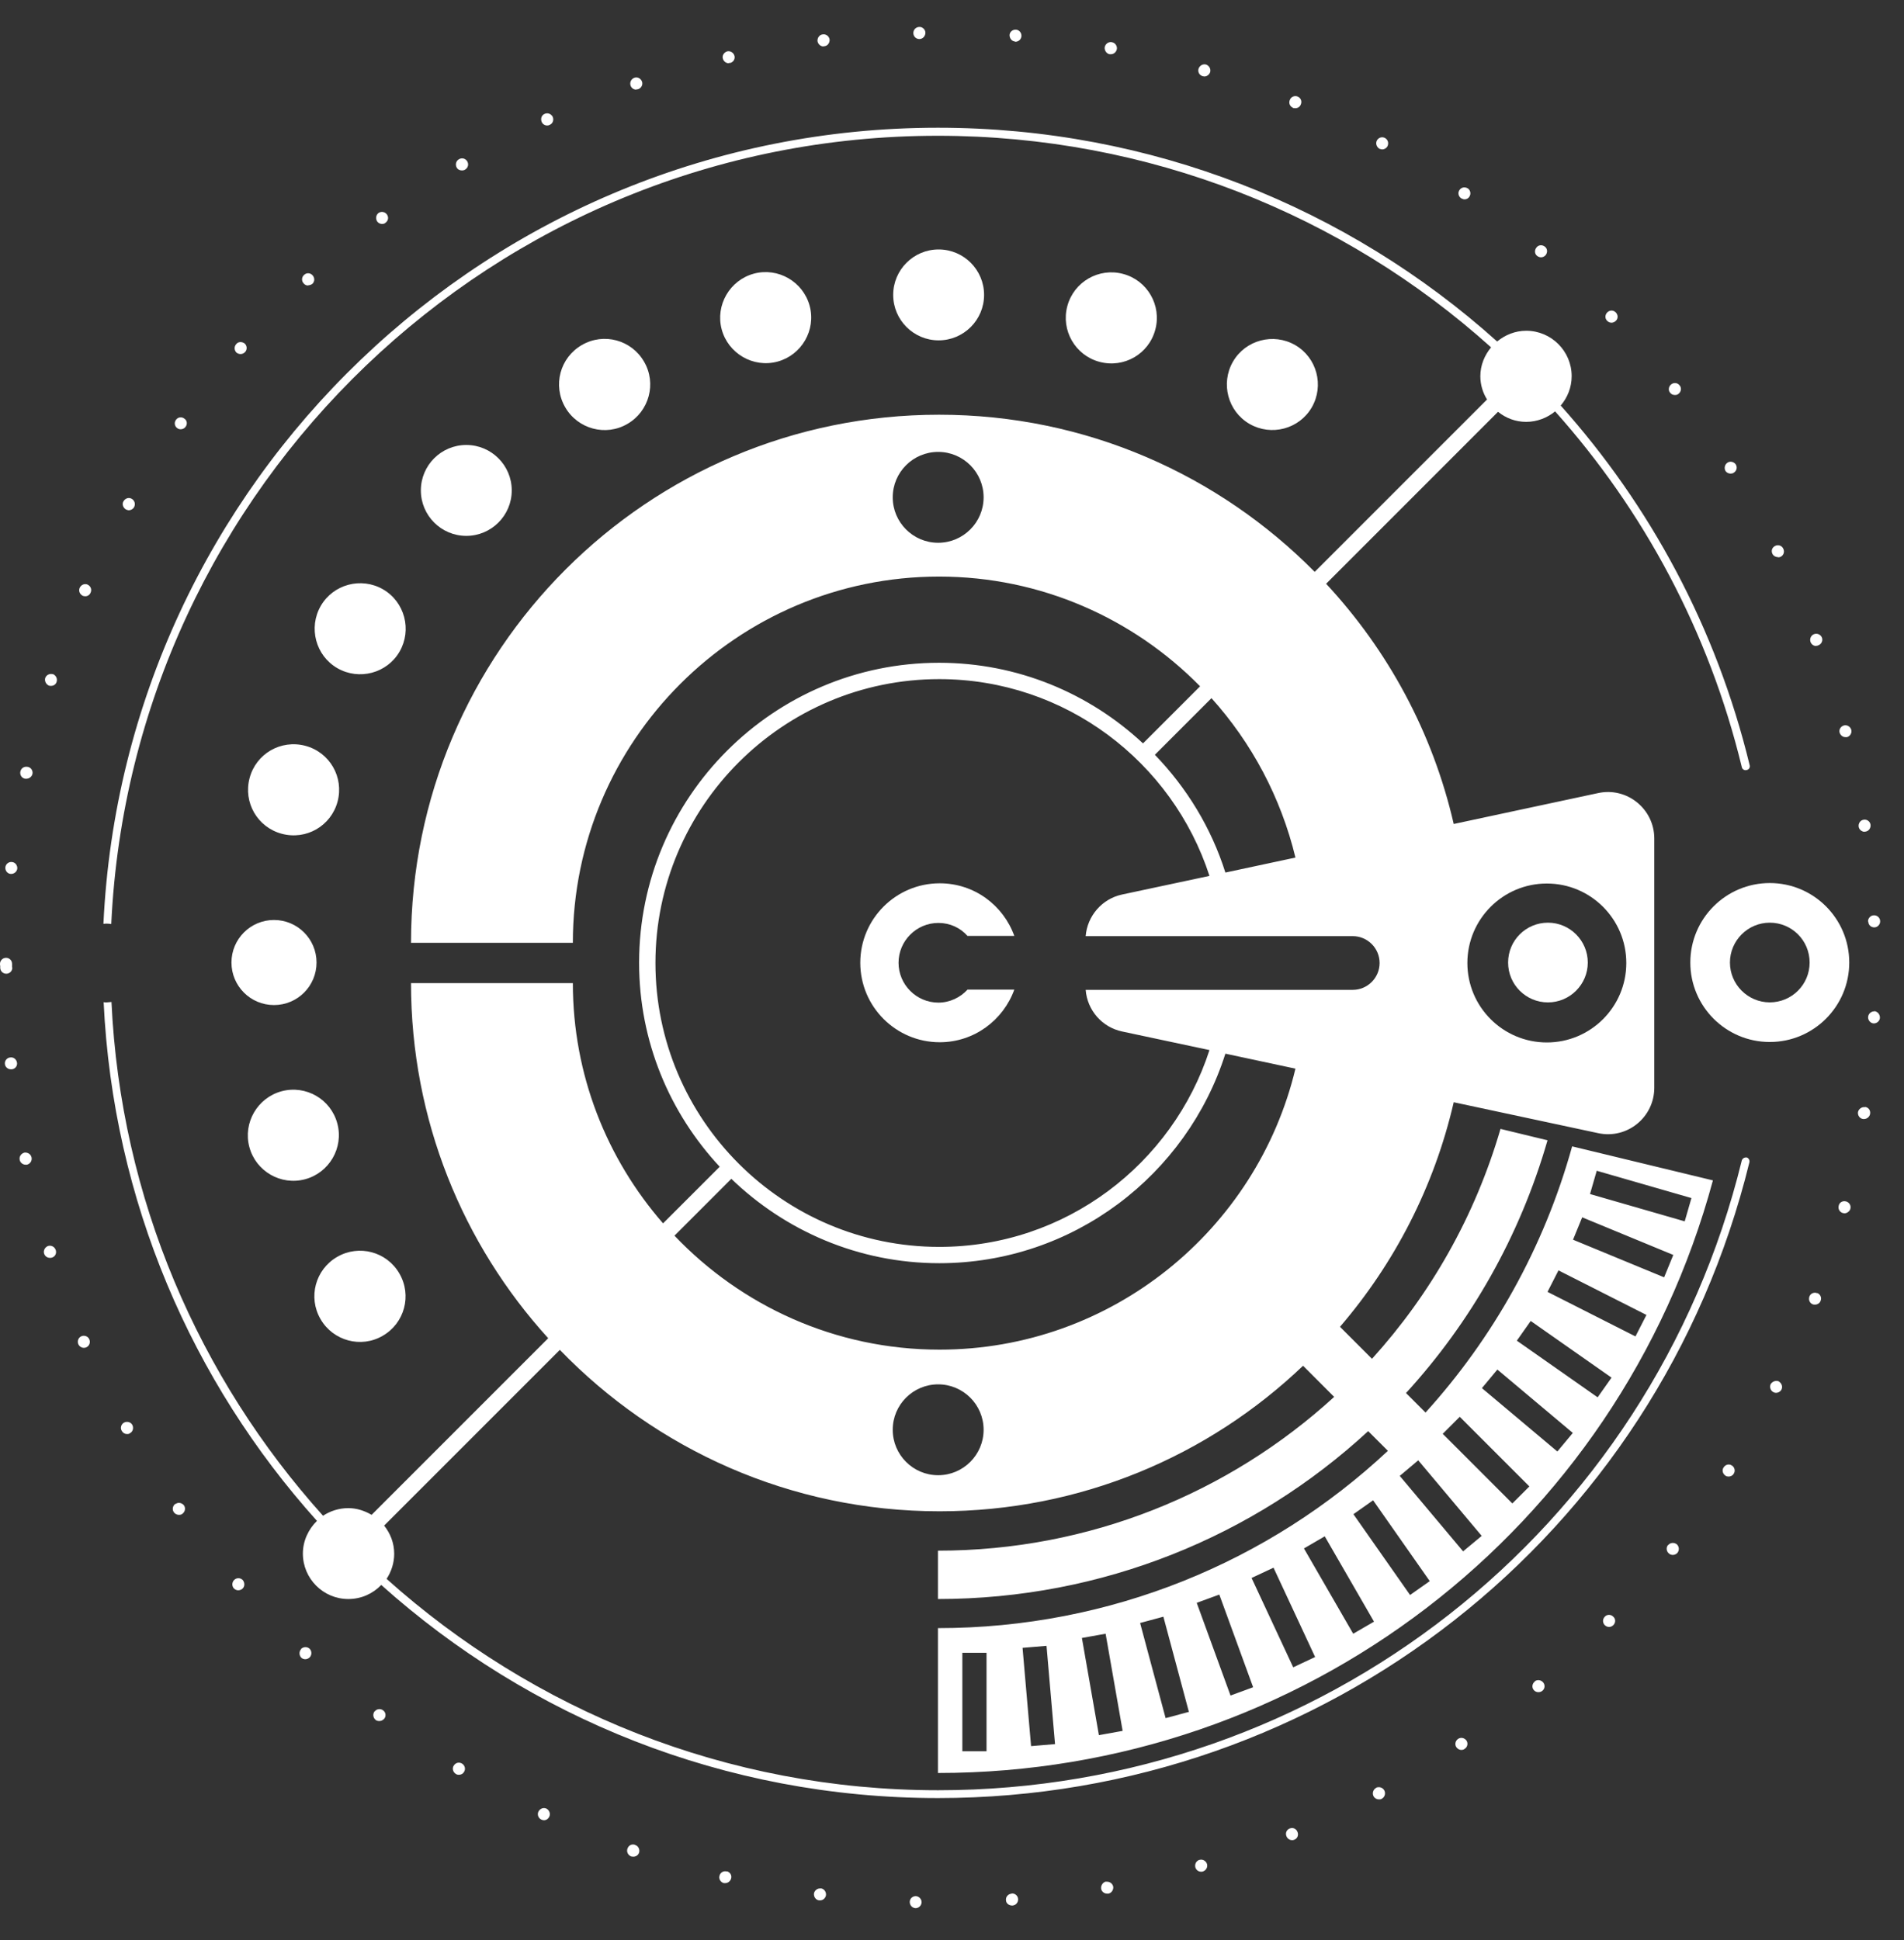 <svg width="53" height="54" viewBox="0 0 53 54" fill="none" xmlns="http://www.w3.org/2000/svg">
<rect x="0" y="0" width="53" height="54" fill="#333333" stroke="none"/>
<path d="M27.393 8.208C27.393 7.51 26.826 6.943 26.128 6.943C25.43 6.943 24.863 7.51 24.863 8.208C24.863 8.906 25.43 9.473 26.128 9.473C26.826 9.473 27.393 8.906 27.393 8.208Z" fill="white"/>
<path d="M21.641 10.065C22.314 9.884 22.719 9.187 22.538 8.514C22.358 7.841 21.66 7.436 20.987 7.616C20.314 7.797 19.909 8.495 20.089 9.168C20.27 9.841 20.968 10.246 21.641 10.065Z" fill="white"/>
<path d="M17.466 11.798C18.07 11.449 18.282 10.67 17.927 10.065C17.578 9.461 16.805 9.249 16.195 9.604C15.59 9.953 15.379 10.726 15.734 11.337C16.083 11.941 16.861 12.153 17.466 11.798Z" fill="white"/>
<path d="M12.98 14.915C13.678 14.915 14.245 14.348 14.245 13.65C14.245 12.951 13.678 12.385 12.98 12.385C12.281 12.385 11.715 12.951 11.715 13.65C11.715 14.348 12.281 14.915 12.98 14.915Z" fill="white"/>
<path d="M10.662 16.403C10.057 16.054 9.278 16.26 8.929 16.864C8.58 17.469 8.786 18.248 9.39 18.597C9.995 18.946 10.774 18.74 11.123 18.136C11.472 17.531 11.266 16.752 10.662 16.403Z" fill="white"/>
<path d="M6.948 21.656C6.767 22.335 7.166 23.026 7.845 23.207C8.524 23.388 9.216 22.989 9.397 22.31C9.577 21.631 9.179 20.939 8.499 20.758C7.82 20.578 7.128 20.976 6.948 21.656Z" fill="white"/>
<path d="M6.443 26.79C6.443 27.445 6.973 27.974 7.627 27.974C8.281 27.974 8.811 27.445 8.811 26.79C8.811 26.136 8.281 25.606 7.627 25.606C6.973 25.606 6.443 26.136 6.443 26.79Z" fill="white"/>
<path d="M9.39 31.271C9.21 30.591 8.512 30.193 7.839 30.373C7.166 30.554 6.761 31.252 6.941 31.925C7.122 32.604 7.82 33.003 8.493 32.822C9.166 32.642 9.571 31.944 9.39 31.271Z" fill="white"/>
<path d="M10.655 37.178C11.26 36.829 11.472 36.056 11.117 35.445C10.768 34.841 9.995 34.629 9.384 34.984C8.78 35.333 8.568 36.106 8.923 36.716C9.272 37.321 10.051 37.533 10.655 37.178Z" fill="white"/>
<path d="M36.515 11.338C36.864 10.733 36.658 9.954 36.053 9.605C35.449 9.256 34.67 9.462 34.321 10.066C33.972 10.671 34.178 11.45 34.782 11.799C35.387 12.148 36.166 11.942 36.515 11.338Z" fill="white"/>
<path d="M32.159 9.175C32.34 8.502 31.941 7.804 31.262 7.624C30.589 7.443 29.891 7.842 29.71 8.521C29.53 9.194 29.929 9.892 30.608 10.072C31.287 10.253 31.979 9.854 32.159 9.175Z" fill="white"/>
<path d="M48.622 32.218C48.56 32.206 48.504 32.243 48.485 32.299C45.955 42.618 36.758 49.828 26.115 49.828C20.22 49.828 14.837 47.597 10.761 43.945C10.892 43.746 10.973 43.503 10.973 43.248C10.973 42.948 10.867 42.681 10.693 42.462L15.584 37.571C18.258 40.338 22.003 42.064 26.152 42.064C30.078 42.064 33.642 40.525 36.272 38.013L37.138 38.88C34.209 41.559 30.321 43.16 26.109 43.16V44.506C30.689 44.506 34.914 42.761 38.085 39.833L38.634 40.381C35.331 43.472 30.907 45.316 26.109 45.316V49.348C36.253 49.348 45.046 42.593 47.681 32.854L43.762 31.907C42.977 34.736 41.556 37.247 39.681 39.316L39.138 38.773C40.933 36.811 42.304 34.424 43.077 31.738L41.768 31.421C41.058 33.857 39.818 36.026 38.191 37.82L37.3 36.929C38.821 35.159 39.923 33.028 40.466 30.679L44.485 31.539C45.295 31.714 46.049 31.097 46.049 30.274V23.339C46.049 22.516 45.289 21.899 44.485 22.074L40.466 22.934C39.88 20.385 38.634 18.098 36.914 16.248L41.699 11.462C41.917 11.637 42.185 11.742 42.484 11.742C42.784 11.742 43.07 11.63 43.288 11.45C45.743 14.198 47.569 17.569 48.485 21.351C48.498 21.413 48.56 21.451 48.622 21.432C48.685 21.42 48.722 21.357 48.703 21.295C47.775 17.469 45.93 14.067 43.444 11.288C43.631 11.069 43.749 10.783 43.749 10.471C43.749 9.773 43.182 9.206 42.484 9.206C42.173 9.206 41.892 9.325 41.675 9.505C37.518 5.773 32.041 3.555 26.109 3.555C13.653 3.555 3.458 13.394 2.879 25.713C2.904 25.713 2.935 25.707 2.96 25.707C3.01 25.707 3.053 25.713 3.097 25.719C3.67 13.525 13.765 3.779 26.103 3.779C31.973 3.779 37.394 5.972 41.506 9.668C41.325 9.886 41.207 10.166 41.207 10.471C41.207 10.708 41.276 10.932 41.394 11.119L36.596 15.917C33.929 13.219 30.234 11.543 26.14 11.543C18.021 11.543 11.441 18.123 11.441 26.242H15.946C15.946 20.622 20.52 16.048 26.14 16.048C28.982 16.048 31.555 17.22 33.406 19.102L31.817 20.691C30.327 19.301 28.333 18.447 26.14 18.447C21.535 18.447 17.79 22.192 17.79 26.797C17.79 28.991 18.644 30.985 20.034 32.474L18.457 34.05C16.893 32.256 15.946 29.919 15.946 27.364H11.441C11.441 31.171 12.886 34.636 15.26 37.247L10.344 42.163C10.151 42.051 9.933 41.976 9.696 41.976C9.434 41.976 9.191 42.057 8.992 42.188C5.546 38.356 3.359 33.371 3.103 27.888C3.06 27.888 3.01 27.9 2.966 27.9C2.935 27.9 2.91 27.9 2.885 27.894C3.147 33.427 5.346 38.462 8.823 42.331C8.587 42.562 8.431 42.886 8.431 43.241C8.431 43.939 8.998 44.506 9.696 44.506C10.057 44.506 10.381 44.357 10.612 44.114C14.731 47.803 20.158 50.046 26.109 50.046C36.852 50.046 46.142 42.768 48.697 32.349C48.709 32.287 48.672 32.231 48.616 32.212L48.622 32.218ZM27.461 48.743H26.788V46.002H27.461V48.743ZM28.701 48.6L28.464 45.865L29.131 45.809L29.368 48.544L28.701 48.6ZM30.589 48.295L30.116 45.59L30.776 45.472L31.25 48.176L30.589 48.295ZM32.446 47.821L31.736 45.173L32.384 44.998L33.094 47.647L32.446 47.821ZM34.253 47.192L33.312 44.612L33.941 44.382L34.882 46.961L34.253 47.192ZM35.998 46.407L34.839 43.92L35.45 43.634L36.608 46.12L35.998 46.407ZM37.668 45.472L36.297 43.098L36.876 42.761L38.247 45.136L37.668 45.472ZM39.251 44.394L37.674 42.145L38.222 41.758L39.799 44.008L39.251 44.394ZM44.447 32.586L47.083 33.346L46.896 33.994L44.26 33.234L44.447 32.586ZM44.042 33.882L46.578 34.929L46.323 35.552L43.787 34.505L44.042 33.882ZM43.382 35.359L45.831 36.599L45.525 37.197L43.077 35.957L43.382 35.359ZM42.609 36.767L44.859 38.344L44.472 38.892L42.223 37.315L42.609 36.767ZM41.681 38.119L43.781 39.883L43.351 40.4L41.251 38.636L41.681 38.119ZM40.634 39.434L42.572 41.372L42.098 41.846L40.553 40.3L40.16 39.908L40.216 39.852L40.634 39.434ZM39.481 40.649L40.005 41.272L41.245 42.749L40.727 43.179L38.964 41.079L39.163 40.911L39.481 40.643V40.649ZM43.058 24.591C44.279 24.591 45.27 25.582 45.27 26.803C45.27 28.025 44.279 29.015 43.058 29.015C41.837 29.015 40.846 28.025 40.846 26.803C40.846 25.582 41.837 24.591 43.058 24.591ZM26.115 15.107C25.417 15.107 24.85 14.54 24.85 13.842C24.85 13.145 25.417 12.578 26.115 12.578C26.813 12.578 27.38 13.145 27.38 13.842C27.38 14.54 26.813 15.107 26.115 15.107ZM26.115 41.06C25.417 41.06 24.85 40.493 24.85 39.795C24.85 39.097 25.417 38.531 26.115 38.531C26.813 38.531 27.38 39.097 27.38 39.795C27.38 40.493 26.813 41.06 26.115 41.06ZM33.723 19.432C34.839 20.672 35.655 22.192 36.06 23.869L34.11 24.286C33.717 23.04 33.032 21.924 32.147 21.008L33.723 19.432ZM18.245 26.803C18.245 22.448 21.791 18.902 26.146 18.902C29.654 18.902 32.639 21.208 33.667 24.379L31.237 24.897C30.676 25.015 30.265 25.495 30.221 26.056H37.655C38.067 26.056 38.403 26.392 38.403 26.803C38.403 27.215 38.067 27.551 37.655 27.551H30.221C30.265 28.118 30.676 28.592 31.237 28.71L33.667 29.227C32.639 32.399 29.661 34.705 26.146 34.705C21.791 34.705 18.245 31.159 18.245 26.803ZM20.351 32.804C21.853 34.256 23.897 35.159 26.146 35.159C29.872 35.159 33.038 32.704 34.11 29.327L36.06 29.744C34.988 34.225 30.951 37.565 26.152 37.565C23.249 37.565 20.632 36.343 18.775 34.393L20.358 32.81L20.351 32.804Z" fill="white"/>
<path d="M49.264 24.578C48.042 24.578 47.052 25.569 47.052 26.79C47.052 28.012 48.042 29.002 49.264 29.002C50.485 29.002 51.476 28.012 51.476 26.79C51.476 25.569 50.485 24.578 49.264 24.578ZM49.264 27.899C48.653 27.899 48.155 27.401 48.155 26.79C48.155 26.18 48.653 25.681 49.264 25.681C49.874 25.681 50.373 26.173 50.373 26.79C50.373 27.407 49.874 27.899 49.264 27.899Z" fill="white"/>
<path d="M43.089 27.9C43.7 27.9 44.198 27.401 44.198 26.791C44.198 26.18 43.7 25.681 43.089 25.681C42.478 25.681 41.98 26.174 41.98 26.791C41.98 27.407 42.478 27.9 43.089 27.9Z" fill="white"/>
<path d="M26.159 29.009C27.119 29.009 27.928 28.392 28.234 27.545H26.931C26.732 27.763 26.439 27.906 26.122 27.906C25.511 27.906 25.012 27.408 25.012 26.797C25.012 26.186 25.511 25.688 26.122 25.688C26.445 25.688 26.732 25.825 26.931 26.049H28.234C27.928 25.196 27.119 24.585 26.159 24.585C24.938 24.585 23.947 25.576 23.947 26.797C23.947 28.018 24.938 29.009 26.159 29.009Z" fill="white"/>
<path d="M52.174 28.149C52.081 28.149 52.006 28.218 52 28.311C52 28.404 52.068 28.479 52.155 28.485H52.162C52.249 28.485 52.33 28.411 52.33 28.323C52.33 28.23 52.261 28.149 52.168 28.143L52.174 28.149Z" fill="white"/>
<path d="M8.381 45.902C8.319 45.97 8.325 46.076 8.387 46.139C8.418 46.17 8.462 46.182 8.499 46.182C8.543 46.182 8.587 46.163 8.624 46.126C8.686 46.057 8.68 45.952 8.618 45.889C8.549 45.827 8.443 45.833 8.381 45.895V45.902Z" fill="white"/>
<path d="M6.524 43.97C6.456 44.032 6.449 44.138 6.506 44.206C6.543 44.244 6.587 44.263 6.63 44.263C6.668 44.263 6.711 44.25 6.742 44.225C6.817 44.163 6.817 44.057 6.761 43.982C6.699 43.914 6.593 43.907 6.524 43.97Z" fill="white"/>
<path d="M4.879 41.858C4.804 41.914 4.786 42.02 4.842 42.094C4.873 42.138 4.929 42.163 4.979 42.163C5.016 42.163 5.054 42.157 5.079 42.132C5.153 42.076 5.172 41.976 5.122 41.901C5.066 41.827 4.96 41.808 4.892 41.858H4.879Z" fill="white"/>
<path d="M3.452 39.596C3.371 39.64 3.34 39.746 3.39 39.827C3.421 39.883 3.477 39.914 3.533 39.914C3.564 39.914 3.589 39.914 3.62 39.889C3.701 39.846 3.726 39.74 3.683 39.659C3.639 39.578 3.533 39.553 3.452 39.596Z" fill="white"/>
<path d="M51.912 30.816C51.825 30.803 51.738 30.866 51.719 30.953C51.707 31.047 51.769 31.134 51.862 31.146C51.862 31.146 51.875 31.146 51.887 31.146C51.968 31.146 52.043 31.084 52.056 31.003C52.074 30.909 52.012 30.822 51.918 30.81L51.912 30.816Z" fill="white"/>
<path d="M35.898 50.893C35.811 50.931 35.773 51.024 35.811 51.111C35.836 51.174 35.898 51.217 35.967 51.217C35.985 51.217 36.004 51.217 36.029 51.205C36.116 51.174 36.154 51.074 36.116 50.987C36.085 50.9 35.985 50.856 35.904 50.893H35.898Z" fill="white"/>
<path d="M40.584 48.401C40.509 48.457 40.49 48.556 40.54 48.631C40.577 48.681 40.627 48.706 40.677 48.706C40.708 48.706 40.746 48.7 40.771 48.675C40.852 48.625 40.87 48.519 40.82 48.444C40.764 48.37 40.665 48.345 40.584 48.401Z" fill="white"/>
<path d="M10.425 47.634C10.369 47.709 10.387 47.815 10.456 47.871C10.487 47.896 10.524 47.902 10.562 47.902C10.612 47.902 10.662 47.877 10.699 47.834C10.755 47.759 10.736 47.653 10.662 47.603C10.587 47.547 10.481 47.566 10.431 47.634H10.425Z" fill="white"/>
<path d="M38.303 49.765C38.222 49.809 38.191 49.915 38.235 49.996C38.266 50.052 38.322 50.083 38.384 50.083C38.409 50.083 38.44 50.083 38.465 50.064C38.546 50.02 38.577 49.915 38.534 49.834C38.49 49.752 38.391 49.721 38.303 49.759V49.765Z" fill="white"/>
<path d="M42.721 46.805C42.647 46.861 42.634 46.974 42.697 47.042C42.728 47.08 42.778 47.098 42.821 47.098C42.865 47.098 42.902 47.086 42.933 47.061C43.008 46.999 43.014 46.893 42.952 46.824C42.896 46.756 42.784 46.743 42.721 46.799V46.805Z" fill="white"/>
<path d="M48.211 40.792C48.136 40.736 48.03 40.761 47.98 40.842C47.924 40.917 47.955 41.023 48.03 41.072C48.055 41.091 48.086 41.097 48.117 41.097C48.173 41.097 48.23 41.072 48.261 41.016C48.311 40.941 48.286 40.836 48.205 40.786L48.211 40.792Z" fill="white"/>
<path d="M44.672 44.998C44.603 45.066 44.609 45.172 44.672 45.234C44.709 45.266 44.746 45.284 44.79 45.284C44.827 45.284 44.877 45.266 44.908 45.234C44.977 45.166 44.977 45.06 44.908 44.998C44.84 44.929 44.734 44.929 44.672 44.998Z" fill="white"/>
<path d="M46.429 43.005C46.373 43.073 46.385 43.185 46.46 43.241C46.485 43.266 46.529 43.279 46.566 43.279C46.616 43.279 46.666 43.254 46.697 43.216C46.753 43.142 46.74 43.036 46.672 42.98C46.597 42.924 46.491 42.936 46.435 43.005H46.429Z" fill="white"/>
<path d="M33.387 51.766C33.3 51.791 33.25 51.884 33.275 51.978C33.3 52.052 33.362 52.096 33.437 52.096C33.449 52.096 33.468 52.096 33.48 52.09C33.568 52.065 33.624 51.971 33.599 51.884C33.574 51.797 33.48 51.741 33.393 51.766H33.387Z" fill="white"/>
<path d="M15.21 50.339C15.123 50.301 15.03 50.339 14.986 50.426C14.949 50.507 14.986 50.607 15.067 50.644C15.092 50.657 15.117 50.663 15.142 50.663C15.204 50.663 15.26 50.626 15.291 50.563C15.329 50.476 15.291 50.383 15.21 50.339Z" fill="white"/>
<path d="M30.788 52.369C30.701 52.388 30.639 52.475 30.651 52.569C30.663 52.65 30.738 52.706 30.819 52.706C30.826 52.706 30.838 52.706 30.85 52.706C30.938 52.693 31 52.6 30.988 52.513C30.969 52.419 30.882 52.363 30.788 52.375V52.369Z" fill="white"/>
<path d="M12.861 49.086C12.78 49.036 12.681 49.061 12.631 49.142C12.581 49.217 12.606 49.323 12.687 49.373C12.712 49.392 12.743 49.398 12.774 49.398C12.83 49.398 12.886 49.373 12.917 49.317C12.967 49.242 12.942 49.136 12.861 49.086Z" fill="white"/>
<path d="M17.678 51.348C17.591 51.316 17.497 51.36 17.466 51.454C17.435 51.541 17.479 51.634 17.572 51.672C17.591 51.672 17.609 51.678 17.628 51.678C17.703 51.678 17.765 51.634 17.79 51.566C17.815 51.478 17.771 51.379 17.684 51.354L17.678 51.348Z" fill="white"/>
<path d="M25.492 52.775C25.398 52.775 25.324 52.849 25.324 52.937C25.324 53.03 25.392 53.105 25.486 53.111C25.573 53.111 25.654 53.036 25.654 52.943C25.654 52.856 25.579 52.775 25.486 52.775H25.492Z" fill="white"/>
<path d="M20.227 52.089C20.14 52.064 20.046 52.12 20.027 52.214C20.003 52.301 20.065 52.395 20.152 52.413C20.165 52.413 20.177 52.413 20.189 52.413C20.264 52.413 20.333 52.357 20.352 52.282C20.377 52.195 20.32 52.102 20.227 52.083V52.089Z" fill="white"/>
<path d="M22.844 52.563C22.756 52.55 22.669 52.619 22.657 52.706C22.65 52.8 22.713 52.887 22.806 52.893C22.806 52.893 22.819 52.893 22.825 52.893C22.912 52.893 22.981 52.831 22.993 52.744C22.999 52.65 22.937 52.569 22.844 52.557V52.563Z" fill="white"/>
<path d="M28.159 52.707C28.066 52.713 27.991 52.794 28.003 52.888C28.003 52.975 28.084 53.037 28.172 53.037H28.184C28.277 53.031 28.346 52.95 28.34 52.856C28.334 52.763 28.253 52.694 28.159 52.701V52.707Z" fill="white"/>
<path d="M38.397 4.14C38.397 4.14 38.453 4.159 38.471 4.159C38.534 4.159 38.59 4.128 38.621 4.071C38.665 3.984 38.633 3.885 38.553 3.841C38.471 3.797 38.372 3.828 38.328 3.909C38.285 3.99 38.316 4.09 38.397 4.14Z" fill="white"/>
<path d="M33.48 2.121C33.48 2.121 33.512 2.128 33.524 2.128C33.599 2.128 33.661 2.078 33.686 2.009C33.711 1.922 33.661 1.828 33.574 1.797C33.487 1.772 33.393 1.822 33.362 1.916C33.337 2.003 33.387 2.096 33.48 2.121Z" fill="white"/>
<path d="M35.992 3.006C35.992 3.006 36.035 3.012 36.054 3.012C36.123 3.012 36.185 2.975 36.21 2.906C36.247 2.819 36.21 2.726 36.123 2.688C36.035 2.651 35.935 2.695 35.904 2.782C35.867 2.869 35.904 2.962 35.992 3V3.006Z" fill="white"/>
<path d="M2.268 37.191C2.181 37.228 2.144 37.328 2.181 37.415C2.206 37.471 2.268 37.514 2.33 37.514C2.355 37.514 2.374 37.514 2.399 37.502C2.486 37.465 2.524 37.365 2.486 37.278C2.449 37.191 2.349 37.159 2.268 37.191Z" fill="white"/>
<path d="M30.888 1.51H30.919C31 1.51 31.069 1.454 31.088 1.373C31.106 1.28 31.044 1.193 30.951 1.174C30.863 1.155 30.77 1.218 30.751 1.311C30.739 1.398 30.795 1.492 30.888 1.51Z" fill="white"/>
<path d="M22.924 1.287C22.924 1.287 22.937 1.287 22.943 1.287C23.037 1.281 23.099 1.193 23.093 1.1C23.08 1.013 22.999 0.944 22.906 0.957C22.812 0.963 22.75 1.05 22.756 1.143C22.769 1.231 22.843 1.293 22.924 1.293V1.287Z" fill="white"/>
<path d="M20.283 1.753C20.283 1.753 20.308 1.753 20.32 1.753C20.407 1.735 20.47 1.647 20.445 1.554C20.42 1.467 20.333 1.411 20.245 1.429C20.158 1.454 20.096 1.542 20.121 1.629C20.14 1.704 20.208 1.76 20.283 1.76V1.753Z" fill="white"/>
<path d="M42.896 7.162C42.946 7.162 42.995 7.137 43.026 7.099C43.083 7.024 43.076 6.925 43.008 6.869C42.933 6.806 42.827 6.813 42.771 6.887C42.709 6.962 42.715 7.068 42.79 7.124C42.821 7.149 42.864 7.162 42.896 7.162Z" fill="white"/>
<path d="M28.252 1.162C28.252 1.162 28.258 1.162 28.265 1.162C28.352 1.162 28.427 1.094 28.433 1.006C28.439 0.913 28.37 0.832 28.283 0.826C28.19 0.819 28.109 0.882 28.102 0.975C28.102 1.069 28.165 1.15 28.258 1.156L28.252 1.162Z" fill="white"/>
<path d="M25.592 1.087C25.685 1.087 25.76 1.006 25.76 0.912C25.76 0.825 25.679 0.744 25.592 0.75C25.498 0.75 25.424 0.825 25.424 0.919C25.424 1.012 25.498 1.087 25.592 1.087Z" fill="white"/>
<path d="M49.52 38.449C49.432 38.412 49.339 38.449 49.289 38.524C49.252 38.605 49.283 38.705 49.364 38.748C49.389 38.761 49.414 38.767 49.438 38.767C49.495 38.767 49.557 38.736 49.588 38.68C49.632 38.592 49.594 38.499 49.513 38.449H49.52Z" fill="white"/>
<path d="M50.56 17.974C50.56 17.974 50.598 17.974 50.616 17.961C50.703 17.93 50.747 17.831 50.716 17.749C50.685 17.662 50.585 17.619 50.498 17.65C50.411 17.681 50.367 17.781 50.398 17.868C50.423 17.936 50.485 17.98 50.554 17.98L50.56 17.974Z" fill="white"/>
<path d="M51.906 23.146C51.906 23.146 51.925 23.146 51.931 23.146C52.018 23.133 52.081 23.046 52.068 22.953C52.056 22.865 51.968 22.797 51.875 22.816C51.788 22.828 51.725 22.915 51.738 23.009C51.75 23.09 51.825 23.152 51.906 23.152V23.146Z" fill="white"/>
<path d="M52.006 25.65C52.006 25.744 52.08 25.812 52.174 25.812C52.267 25.812 52.342 25.725 52.336 25.638C52.336 25.544 52.249 25.47 52.161 25.476C52.068 25.476 51.993 25.563 51.999 25.65H52.006Z" fill="white"/>
<path d="M48.174 13.182C48.205 13.182 48.236 13.176 48.261 13.157C48.342 13.107 48.367 13.008 48.317 12.927C48.267 12.852 48.161 12.827 48.087 12.877C48.012 12.927 47.987 13.026 48.03 13.107C48.062 13.157 48.118 13.182 48.174 13.182Z" fill="white"/>
<path d="M49.489 15.512C49.489 15.512 49.538 15.512 49.563 15.499C49.651 15.456 49.682 15.356 49.638 15.269C49.601 15.188 49.501 15.151 49.414 15.194C49.326 15.238 49.295 15.331 49.339 15.418C49.37 15.475 49.426 15.506 49.489 15.506V15.512Z" fill="white"/>
<path d="M46.622 10.994C46.659 10.994 46.697 10.988 46.728 10.957C46.797 10.901 46.815 10.795 46.753 10.726C46.697 10.651 46.591 10.639 46.516 10.701C46.448 10.757 46.429 10.863 46.491 10.932C46.522 10.975 46.572 10.994 46.622 10.994Z" fill="white"/>
<path d="M44.74 8.932C44.771 8.963 44.815 8.982 44.858 8.982C44.896 8.982 44.946 8.963 44.977 8.932C45.045 8.87 45.045 8.764 44.977 8.695C44.908 8.627 44.809 8.627 44.74 8.695C44.672 8.764 44.672 8.87 44.74 8.932Z" fill="white"/>
<path d="M50.585 35.994C50.498 35.957 50.398 36 50.367 36.087C50.336 36.175 50.373 36.274 50.467 36.306C50.485 36.312 50.504 36.312 50.523 36.312C50.591 36.312 50.66 36.268 50.678 36.206C50.716 36.119 50.672 36.025 50.585 35.988V35.994Z" fill="white"/>
<path d="M40.671 5.518C40.671 5.518 40.727 5.549 40.765 5.549C40.821 5.549 40.871 5.524 40.902 5.474C40.952 5.399 40.933 5.293 40.858 5.244C40.777 5.194 40.678 5.212 40.628 5.287C40.572 5.362 40.597 5.468 40.671 5.518Z" fill="white"/>
<path d="M0.287 29.432C0.193 29.438 0.125 29.526 0.137 29.613C0.143 29.7 0.218 29.762 0.305 29.762H0.324C0.418 29.756 0.486 29.675 0.474 29.582C0.461 29.488 0.38 29.42 0.293 29.432H0.287Z" fill="white"/>
<path d="M0.337 23.993C0.243 23.98 0.156 24.049 0.149 24.143C0.143 24.236 0.206 24.318 0.299 24.324C0.299 24.324 0.306 24.324 0.312 24.324C0.399 24.324 0.474 24.255 0.481 24.174C0.487 24.086 0.424 23.999 0.331 23.993H0.337Z" fill="white"/>
<path d="M0.336 26.927C0.336 26.927 0.336 26.89 0.336 26.877C0.336 26.859 0.336 26.846 0.336 26.827C0.336 26.734 0.262 26.659 0.168 26.659C0.075 26.659 0 26.734 0 26.827C0 26.852 -3.42277e-06 26.865 0.006 26.884C0.006 26.902 0.006 26.915 0.006 26.933C0.006 27.027 0.081 27.102 0.174 27.102C0.268 27.102 0.343 27.027 0.343 26.933L0.336 26.927Z" fill="white"/>
<path d="M2.443 16.272C2.356 16.235 2.262 16.272 2.219 16.36C2.181 16.447 2.219 16.54 2.306 16.584C2.324 16.59 2.349 16.596 2.374 16.596C2.437 16.596 2.499 16.559 2.524 16.49C2.561 16.409 2.524 16.31 2.437 16.272H2.443Z" fill="white"/>
<path d="M1.34 34.679C1.252 34.711 1.202 34.804 1.227 34.891C1.252 34.966 1.315 35.01 1.389 35.01C1.408 35.01 1.427 35.01 1.446 35.003C1.533 34.978 1.583 34.885 1.551 34.791C1.52 34.704 1.433 34.654 1.34 34.679Z" fill="white"/>
<path d="M1.471 18.765C1.384 18.74 1.29 18.784 1.259 18.871C1.234 18.959 1.284 19.052 1.365 19.084C1.384 19.09 1.403 19.09 1.421 19.09C1.496 19.09 1.559 19.046 1.578 18.971C1.603 18.884 1.553 18.79 1.465 18.759L1.471 18.765Z" fill="white"/>
<path d="M3.502 14.178C3.502 14.178 3.558 14.203 3.583 14.203C3.639 14.203 3.701 14.172 3.732 14.116C3.776 14.035 3.751 13.935 3.67 13.885C3.589 13.835 3.489 13.867 3.44 13.948C3.39 14.022 3.421 14.128 3.502 14.178Z" fill="white"/>
<path d="M0.679 32.081C0.586 32.106 0.53 32.193 0.548 32.28C0.561 32.361 0.636 32.417 0.71 32.417C0.723 32.417 0.735 32.417 0.748 32.417C0.835 32.399 0.897 32.312 0.879 32.218C0.86 32.125 0.773 32.069 0.679 32.081Z" fill="white"/>
<path d="M0.766 21.344C0.673 21.326 0.586 21.382 0.567 21.475C0.548 21.569 0.604 21.656 0.698 21.675H0.735C0.81 21.675 0.885 21.619 0.903 21.544C0.922 21.45 0.866 21.363 0.773 21.344H0.766Z" fill="white"/>
<path d="M17.709 2.489C17.709 2.489 17.746 2.489 17.765 2.482C17.852 2.451 17.902 2.358 17.871 2.271C17.84 2.183 17.74 2.133 17.659 2.165C17.572 2.196 17.522 2.289 17.553 2.383C17.578 2.451 17.64 2.495 17.709 2.495V2.489Z" fill="white"/>
<path d="M12.861 4.744C12.861 4.744 12.917 4.744 12.948 4.72C13.03 4.67 13.054 4.57 13.005 4.489C12.955 4.408 12.855 4.383 12.774 4.433C12.693 4.477 12.668 4.582 12.712 4.663C12.743 4.72 12.799 4.744 12.861 4.744Z" fill="white"/>
<path d="M10.637 6.234C10.674 6.234 10.712 6.221 10.736 6.196C10.811 6.14 10.824 6.041 10.768 5.966C10.712 5.891 10.606 5.878 10.537 5.928C10.462 5.984 10.45 6.09 10.5 6.165C10.531 6.209 10.587 6.234 10.637 6.234Z" fill="white"/>
<path d="M51.383 33.44C51.295 33.415 51.202 33.465 51.183 33.558C51.158 33.646 51.208 33.739 51.301 33.764C51.314 33.764 51.333 33.77 51.345 33.77C51.414 33.77 51.489 33.714 51.507 33.646C51.532 33.552 51.476 33.465 51.389 33.44H51.383Z" fill="white"/>
<path d="M5.029 11.948C5.085 11.948 5.135 11.923 5.166 11.879C5.222 11.805 5.209 11.699 5.128 11.649C5.054 11.593 4.948 11.611 4.898 11.686C4.842 11.761 4.86 11.867 4.935 11.917C4.966 11.942 4.998 11.948 5.035 11.948H5.029Z" fill="white"/>
<path d="M15.229 3.493C15.229 3.493 15.279 3.493 15.304 3.474C15.391 3.437 15.422 3.337 15.385 3.25C15.341 3.169 15.248 3.131 15.161 3.169C15.073 3.206 15.042 3.306 15.079 3.393C15.104 3.455 15.167 3.493 15.229 3.493Z" fill="white"/>
<path d="M8.575 7.941C8.612 7.941 8.656 7.928 8.693 7.903C8.761 7.841 8.768 7.735 8.699 7.66C8.637 7.592 8.531 7.585 8.462 7.654C8.394 7.716 8.388 7.822 8.456 7.891C8.487 7.928 8.531 7.947 8.575 7.947V7.941Z" fill="white"/>
<path d="M6.698 9.854C6.742 9.854 6.786 9.836 6.823 9.798C6.885 9.73 6.879 9.624 6.811 9.561C6.736 9.505 6.63 9.505 6.574 9.58C6.512 9.649 6.518 9.755 6.586 9.817C6.617 9.842 6.661 9.854 6.698 9.854Z" fill="white"/>
<path d="M51.327 20.192C51.239 20.217 51.183 20.305 51.208 20.392C51.233 20.467 51.295 20.517 51.37 20.517C51.383 20.517 51.401 20.517 51.414 20.517C51.501 20.492 51.557 20.398 51.532 20.311C51.507 20.224 51.414 20.168 51.327 20.192Z" fill="white"/>
</svg>
